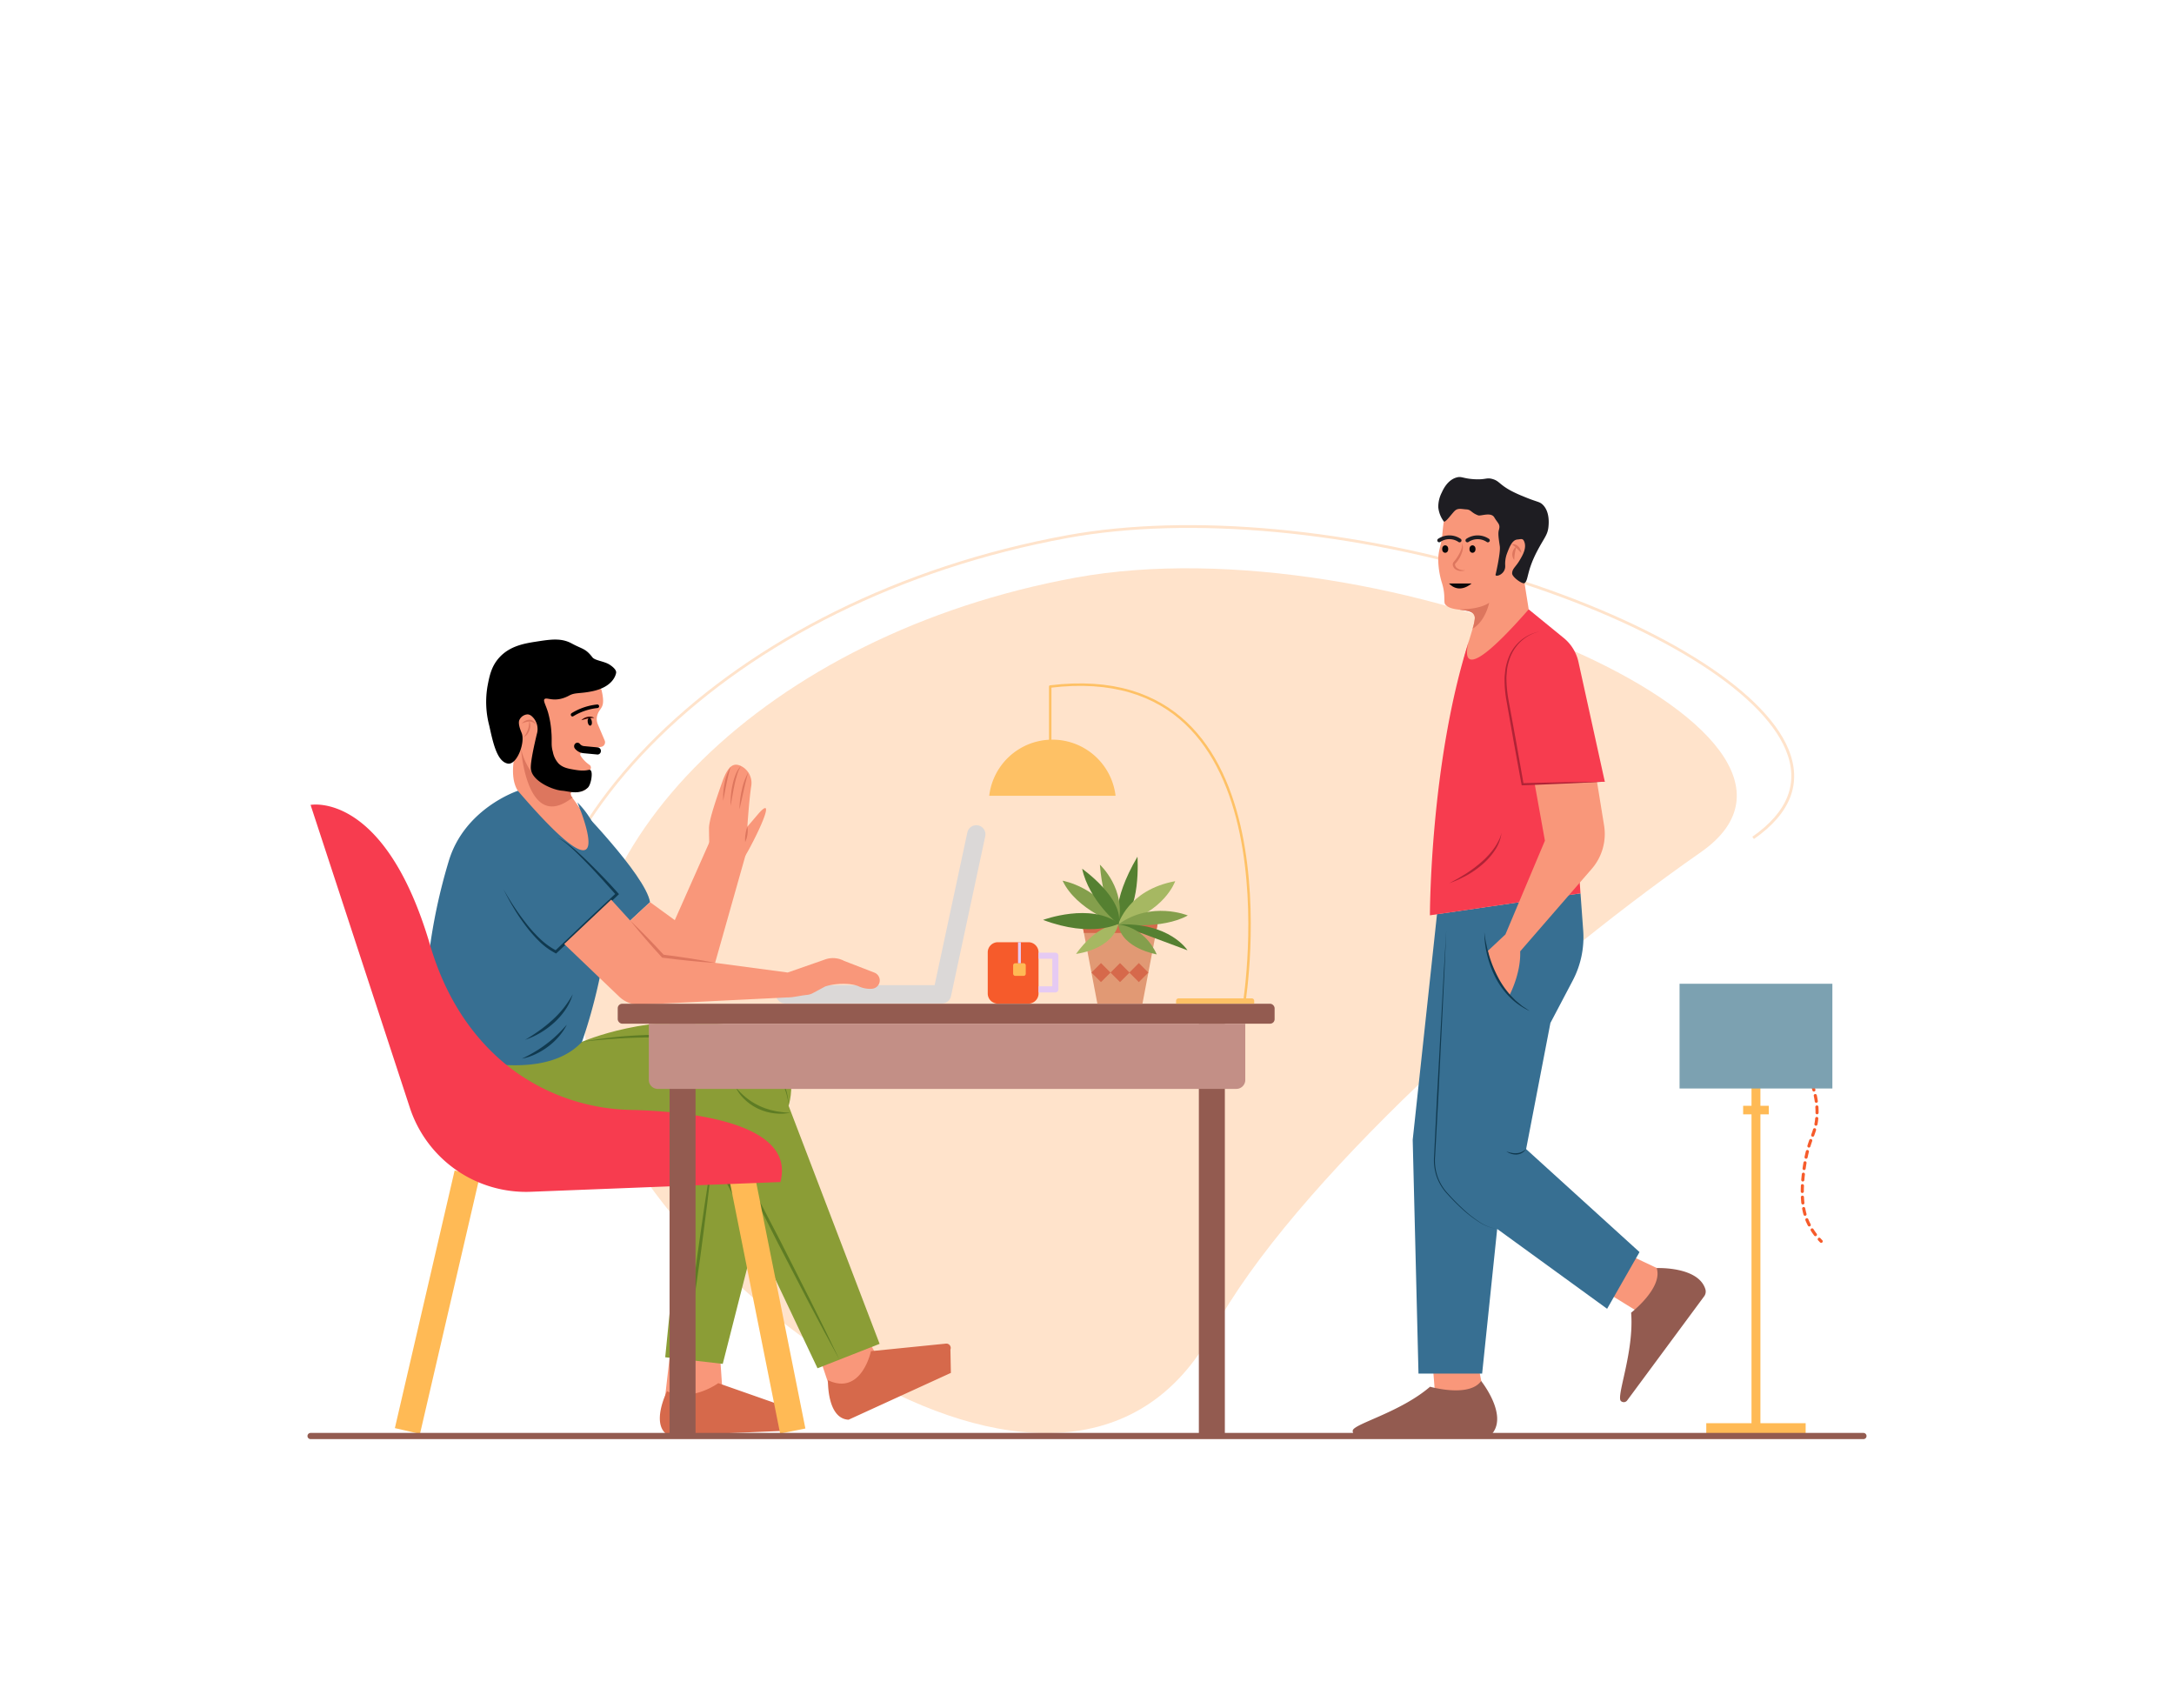 <svg id="Layer_1" data-name="Layer 1" xmlns="http://www.w3.org/2000/svg" viewBox="0 0 700 550"><title>an office interview or discussion scene</title><path d="M189.332,339.949c12.244,66.932,153.594,176.958,201.31,88.419,25.116-46.605,99.582-113.919,156.968-153.962C603.411,235.469,445.237,167.888,346.301,185.987S177.088,273.018,189.332,339.949Z" fill="#ffe3cb"/><path d="M171.025,341.752C157.57,268.204,234.975,192.206,343.574,172.338c39.529-7.231,92.734-2.284,142.328,13.234,47.356,14.818,81.807,36.09,89.905,55.513,4.573,10.964.85,20.739-11.064,29.053l-.514-.734c11.522-8.04,15.14-17.451,10.752-27.974-8.001-19.186-42.236-40.261-89.347-55.002-49.46-15.478-102.505-20.415-141.898-13.209C235.623,192.998,158.541,268.529,171.906,341.589Z" fill="#ffe3cb"/><path d="M525.418,404.459l17.061,8.06s-2.509,10.592-15.693,9.442l-9.406-5.795Z" fill="#f9977a"/><path d="M533.429,408.279s13.439-.589,15.685,6.825a2.59,2.59,0,0,1-.408,2.283l-24.78,33.513a1.359,1.359,0,0,1-2.016.184c-1.602-1.467,4.298-15.728,3.292-28.439C525.201,422.645,535.503,414.655,533.429,408.279Z" fill="#935b50"/><path d="M475.274,435.922l3.562,18.53s-10.031,4.225-16.883-7.096l-.873-11.013Z" fill="#f9977a"/><path d="M476.918,444.643s8.407,10.501,3.747,16.69a2.59,2.59,0,0,1-2.084,1.018l-41.679-.226a1.359,1.359,0,0,1-1.338-1.519c.239-2.159,15.234-5.812,24.901-14.126C460.465,446.48,472.995,450.081,476.918,444.643Z" fill="#935b50"/><path d="M482.976,157.306a18.618,18.618,0,0,0-8.696.745c-1.312.465-6.11,2.166-8.448,6.709-.888,1.725-1.089,3.8-1.491,7.951-.251,2.593-1.249,4.449-1.248,7.611a26.714,26.714,0,0,0,1.248,7.545c1.163,3.822.414,5.994.994,6.709,2.337,2.88,9.431.62,9.537,4.378.066,2.32-3.85,12.337-3.77,15.055.186,6.334,10.764-.295,17.092-9.743.287-.429,4.613-2.961,4.161-7.065-.242-2.192-2.103-12.479-1.924-13.806.646-4.797,3.064-5.382,4.969-11.181a9.02,9.02,0,0,0-1.491-8.696A18.424,18.424,0,0,0,482.976,157.306Z" fill="#f9977a"/><ellipse cx="465.338" cy="176.779" rx="0.974" ry="1.211" fill="#0a0709"/><ellipse cx="474.121" cy="176.779" rx="0.974" ry="1.211" fill="#0a0709"/><path d="M469.97,174.611a.611.611,0,0,1-.334-.1,5.204,5.204,0,0,0-5.88-.023.615.615,0,0,1-.739-.982,6.526,6.526,0,0,1,7.289-.025.615.615,0,0,1-.336,1.131Z" fill="#1e1d22"/><path d="M479.073,174.611a.611.611,0,0,1-.334-.1,5.256,5.256,0,0,0-5.88-.025.614.614,0,0,1-.74-.98,6.528,6.528,0,0,1,7.29-.025.615.615,0,0,1-.336,1.131Z" fill="#1e1d22"/><path d="M470.808,174.861a4.592,4.592,0,0,1-.112,3.119,10.019,10.019,0,0,1-1.488,2.781l-.509.579a.635.635,0,0,0-.204.448,1.581,1.581,0,0,0,.565,1.061,3.909,3.909,0,0,0,2.74.74,3.425,3.425,0,0,1-3.124-.272,2.101,2.101,0,0,1-.916-1.522,1.365,1.365,0,0,1,.355-.939l.491-.585a14.198,14.198,0,0,0,1.538-2.535A5.883,5.883,0,0,0,470.808,174.861Z" fill="#dd765e"/><path d="M486.768,175.271a1.728,1.728,0,0,1,1.153.059,2.83,2.83,0,0,1,.975.631,3.31,3.31,0,0,1,.655.932,2.85,2.85,0,0,1,.271,1.098,9.026,9.026,0,0,1-.775-.761c-.245-.241-.455-.498-.696-.716a8.967,8.967,0,0,0-.72-.654A5.941,5.941,0,0,0,486.768,175.271Z" fill="#dd765e"/><path d="M487.56,180.322a2.929,2.929,0,0,1-.56-2.345,3.162,3.162,0,0,1,.434-1.164,2.585,2.585,0,0,1,.862-.873,19.579,19.579,0,0,0-.53,2.162A18.829,18.829,0,0,0,487.56,180.322Z" fill="#dd765e"/><path d="M484.657,182.085a9.487,9.487,0,0,1,.634-4.034c.695-1.772,1.548-4.187,3.282-4.348,1.277-.118,1.791-.456,2.25.777.76,2.039-.56,4.289-1.48,5.856-1.316,2.242-2.434,2.732-2.454,4.283-.016,1.183,3.363,3.585,4.003,3.123,1.305-.942.591-3.766,4.152-10.485,2.249-4.243,3.283-5.039,3.544-7.687.092-.94.475-4.834-1.868-7.098-1.087-1.05-1.705-.73-6.431-2.732a38.981,38.981,0,0,1-3.843-1.772c-3.764-2.056-3.681-3.114-5.883-3.74-1.99-.566-2.108.284-5.908.059-3.664-.217-3.989-1.032-5.682-.549-2.941.838-4.353,3.979-4.732,4.823a10.12,10.12,0,0,0-1.135,4.73,9.13,9.13,0,0,0,1.787,4.603c.478.487,2.415-2.318,3.47-3.373,1.035-1.034,2.211-.61,3.813-.511,1.562.097,1.477,1.07,3.787,1.924.823.304,4.122-1.174,5.187.652,1.135,1.945,2.017,2.181,1.484,3.991-.333,1.131-.127,2.52.285,5.299.295,1.994-1.318,8.96-1.318,8.96C481.004,186.057,484.841,185.152,484.657,182.085Z" fill="#1e1d22"/><path d="M473.822,187.869s-3.836,3.578-7.267,0" fill="#0a0709"/><path d="M462.697,294.331,454.873,366.987l1.863,75.264H477.229l4.844-46.574,35.397,25.709,10.433-18.257-36.514-33.161,7.825-40.613,7.188-13.658a29.953,29.953,0,0,0,3.368-16.123l-.869-11.95Z" fill="#376f92"/><path d="M465.678,299.547l-.576,13.229-.644,13.226-1.292,26.452-.719,13.222-.36,6.611a15.84,15.84,0,0,0,.782,6.467,15.64,15.64,0,0,0,3.384,5.57c1.471,1.641,3.005,3.225,4.623,4.721a38.924,38.924,0,0,0,5.143,4.136,14.28,14.28,0,0,0,6.055,2.496,14.333,14.333,0,0,1-6.113-2.406,39.064,39.064,0,0,1-5.23-4.068c-1.636-1.488-3.181-3.072-4.667-4.708a15.92,15.92,0,0,1-3.47-5.645,16.163,16.163,0,0,1-.835-6.58l.323-6.613.647-13.226,1.439-26.444.722-13.222Z" fill="#10394f"/><path d="M485.053,370.713a10.236,10.236,0,0,0,1.65.464,5.97,5.97,0,0,0,1.661.104,4.186,4.186,0,0,0,1.593-.396,6.402,6.402,0,0,0,1.43-.917,3.892,3.892,0,0,1-1.274,1.217,3.996,3.996,0,0,1-1.717.533A5.141,5.141,0,0,1,485.053,370.713Z" fill="#10394f"/><path d="M473.113,205.901s-6.627,19.705,19.106-9.702l11.368,9.277a13.766,13.766,0,0,1,4.651,7.633l8.486,38.56H506.384l2.515,35.955-48.484,7.079S460.398,245.303,473.113,205.901Z" fill="#f73c4f"/><path d="M466.703,284.364c.875-.511,1.767-.976,2.645-1.463l2.579-1.547a43.535,43.535,0,0,0,4.798-3.563,26.811,26.811,0,0,0,4.086-4.316,18.355,18.355,0,0,0,1.571-2.529,11.34,11.34,0,0,0,1.088-2.789,12.854,12.854,0,0,1-2.168,5.659,21.659,21.659,0,0,1-4.069,4.562,30.811,30.811,0,0,1-5.001,3.487l-2.712,1.374C468.577,283.614,467.649,284.012,466.703,284.364Z" fill="#b02336"/><path d="M494.136,252.305l3.306,18.366-12.715,30.18-5.658,5.31a28.322,28.322,0,0,0,6.897,14.385s3.791-6.98,3.512-14.245l23.039-26.549a17.156,17.156,0,0,0,3.977-13.99l-2.285-14.093S500.891,246.793,494.136,252.305Z" fill="#f9977a"/><path d="M495.765,203.324s-13.809,1.956-10.537,21.238,5.018,27.945,5.018,27.945l26.478-.838" fill="#f73c4f"/><path d="M495.765,203.324a13.074,13.074,0,0,0-5.982,3.12,13.755,13.755,0,0,0-3.662,5.601,18.658,18.658,0,0,0-.838,3.269c-.087.556-.102,1.125-.157,1.686a11.167,11.167,0,0,0-.073,1.69,41.145,41.145,0,0,0,.68,6.756l2.468,13.488,2.377,13.505-.343-.272c4.413-.14,8.828-.201,13.243-.304,4.414-.104,8.831-.128,13.246-.195-4.411.212-8.82.468-13.232.643-4.412.176-8.822.395-13.235.534l-.292.009-.052-.281-2.472-13.498L485.06,225.561a37.278,37.278,0,0,1-.606-6.879,11.605,11.605,0,0,1,.11-1.729c.068-.575.096-1.154.198-1.723a19.145,19.145,0,0,1,.931-3.344A13.362,13.362,0,0,1,495.765,203.324Z" fill="#b02336"/><path d="M477.944,300.161a35.743,35.743,0,0,0,.621,3.762c.246,1.244.56,2.472.923,3.682a36.988,36.988,0,0,0,2.84,6.993,27.216,27.216,0,0,0,4.33,6.143l1.314,1.359,1.458,1.206.727.613.792.524q.796.52,1.586,1.067a22.242,22.242,0,0,1-6.305-4.351,25.669,25.669,0,0,1-4.586-6.195,33.672,33.672,0,0,1-2.729-7.201A31.062,31.062,0,0,1,477.944,300.161Z" fill="#10394f"/><path d="M479.501,194.059c-3.18,2.235-9.312,2.139-9.312,2.139l-.018.143c2.384.29,4.641.505,4.701,2.612a15.133,15.133,0,0,1-.717,3.468C478.321,200.028,479.501,194.059,479.501,194.059Z" fill="#dd765e"/><polygon points="566.831 458.222 566.831 358.781 569.527 358.781 569.527 356.028 566.831 356.028 566.831 348.458 563.964 348.458 563.964 356.028 561.269 356.028 561.269 358.781 563.964 358.781 563.964 458.222 549.398 458.222 549.398 462.351 581.398 462.351 581.398 458.222 566.831 458.222" fill="#ffba55"/><path d="M579.344,341.409a.499.499,0,0,1-.42-.229q-.248-.382-.511-.77a.5.5,0,1,1,.828-.561q.268.397.522.788a.5.5,0,0,1-.42.771Z" fill="#f65b2b"/><path d="M584.541,398.011a.502.502,0,0,1-.398-.197c-.381-.503-.745-1.026-1.082-1.556a.5.5,0,0,1,.844-.537c.322.507.67,1.008,1.035,1.487a.5.5,0,0,1-.398.803Zm-1.982-3.127a.501.501,0,0,1-.443-.269q-.151-.289-.296-.591c-.16-.335-.331-.711-.502-1.139a.501.501,0,0,1,.93-.371c.161.404.322.761.474,1.076.092.189.185.377.281.562a.5.5,0,0,1-.443.731Zm-1.371-3.438a.5.5,0,0,1-.481-.365c-.166-.596-.311-1.217-.428-1.849a.5.5,0,1,1,.982-.184c.112.604.25,1.196.408,1.763a.5.5,0,0,1-.481.635Zm-.689-3.639a.499.499,0,0,1-.496-.446c-.063-.584-.114-1.209-.146-1.877a.499.499,0,0,1,.475-.523.491.491,0,0,1,.523.475c.032.646.081,1.252.143,1.818a.5.5,0,0,1-.498.554Zm-.185-3.701h-.002a.5.5,0,0,1-.498-.502q.003-.894.047-1.874a.475.475,0,0,1,.521-.477.499.499,0,0,1,.477.521q-.043.961-.045,1.833A.5.5,0,0,1,580.313,384.107Zm.166-3.702c-.015,0-.028-.001-.042-.002a.499.499,0,0,1-.457-.539q.073-.896.184-1.861a.509.509,0,0,1,.554-.44.501.501,0,0,1,.44.554c-.073.634-.133,1.242-.182,1.83A.5.5,0,0,1,580.479,380.405Zm.42-3.685a.596.596,0,0,1-.071-.005.5.5,0,0,1-.425-.565q.139-.979.291-1.846a.491.491,0,0,1,.578-.406.499.499,0,0,1,.406.578c-.099.569-.194,1.172-.285,1.814A.5.5,0,0,1,580.899,376.72Zm.636-3.648a.457.457,0,0,1-.103-.011.499.499,0,0,1-.388-.591c.136-.658.277-1.264.421-1.826a.5.5,0,1,1,.969.246c-.14.549-.277,1.141-.411,1.783A.499.499,0,0,1,581.535,373.072Zm.913-3.588a.477.477,0,0,1-.146-.022.498.498,0,0,1-.331-.624c.198-.647.396-1.231.588-1.777a.5.5,0,1,1,.943.334c-.188.532-.382,1.104-.576,1.736A.5.5,0,0,1,582.448,369.484Zm1.216-3.496a.5.5,0,0,1-.47-.672c.214-.582.413-1.144.59-1.725a.5.5,0,0,1,.957.291c-.183.599-.388,1.178-.607,1.777A.499.499,0,0,1,583.664,365.988Zm1.049-3.544a.529.529,0,0,1-.096-.009.501.501,0,0,1-.396-.586,17.87,17.87,0,0,0,.25-1.783.517.517,0,0,1,.544-.452.5.5,0,0,1,.452.544c-.062.663-.147,1.278-.264,1.881A.501.501,0,0,1,584.713,362.444Zm.35-3.682h-.005a.5.5,0,0,1-.495-.505l.002-.271c0-.492-.016-1.007-.051-1.543a.501.501,0,0,1,.466-.532.485.485,0,0,1,.532.466c.037.56.053,1.096.053,1.609l-.002.281A.501.501,0,0,1,585.062,358.762ZM584.821,355.067a.5.5,0,0,1-.494-.431c-.081-.577-.186-1.175-.317-1.791a.501.501,0,0,1,.385-.594.507.507,0,0,1,.594.385c.136.642.244,1.261.329,1.861a.5.5,0,0,1-.426.564A.567.567,0,0,1,584.821,355.067Zm-.769-3.625a.501.501,0,0,1-.481-.363q-.24-.85-.551-1.738a.5.5,0,0,1,.943-.332c.216.614.404,1.213.57,1.797a.501.501,0,0,1-.345.618A.512.512,0,0,1,584.052,351.442Zm-1.223-3.498a.5.5,0,0,1-.462-.309q-.34-.817-.744-1.669a.5.5,0,1,1,.902-.43q.417.875.766,1.716a.501.501,0,0,1-.271.653A.489.489,0,0,1,582.83,347.944Zm-1.594-3.347a.499.499,0,0,1-.44-.264q-.422-.784-.901-1.595a.5.5,0,1,1,.859-.51q.492.828.923,1.632a.5.5,0,0,1-.44.736Z" fill="#f65b2b"/><path d="M586.398,400.156a.497.497,0,0,1-.356-.149q-.311-.316-.654-.693a.501.501,0,0,1,.742-.672q.328.363.625.664a.5.5,0,0,1-.356.851Z" fill="#f65b2b"/><rect x="540.796" y="316.738" width="49.204" height="33.721" fill="#7ca1b1"/><polyline points="314.357 268.631 303.321 320.131 252.783 320.131" fill="none" stroke="#dbd8d7" stroke-linecap="round" stroke-linejoin="round" stroke-width="5.893"/><polygon points="215.895 434.509 214.15 449.799 232.9 451.94 231.996 438.763 215.895 434.509" fill="#f9977a"/><polygon points="262.869 433.941 267.769 448.53 285.659 442.52 279.254 430.969 262.869 433.941" fill="#f9977a"/><path d="M137.394,334.036l-1.383,18.323c-1.298,17.194,12.392,30.426,29.606,29.416,19.933-1.169,44.094-2.419,54.812-7.439L214.192,436.992l18.525,2.128,10.433-40.991,20.08,42.405,19.992-7.861-29.301-76.646s6.943-21.183-18.586-25.81-47.948,5.224-47.948,5.224Z" fill="#8b9d36"/><path d="M187.386,335.442a138.884,138.884,0,0,1,19.213-2.149,112.747,112.747,0,0,1,19.358.721,68.761,68.761,0,0,1,9.506,2.037,35.374,35.374,0,0,1,8.913,3.925,21.312,21.312,0,0,1,6.921,6.801,18.969,18.969,0,0,1,2.624,9.251,19.413,19.413,0,0,0-3.038-8.989,20.768,20.768,0,0,0-6.909-6.408c-5.481-3.26-11.843-4.743-18.152-5.627a120.731,120.731,0,0,0-19.197-.945c-3.212.056-6.423.215-9.629.457C193.785,334.73,190.583,335.048,187.386,335.442Z" fill="#5e7c24"/><path d="M220.429,374.335c1.536-.562,3.076-1.099,4.586-1.71a28.212,28.212,0,0,0,4.383-2.005l.339-.209.194.362c1.194,2.234,2.349,4.487,3.488,6.748,1.148,2.256,2.262,4.53,3.378,6.802q1.662,3.415,3.248,6.867,1.616,3.438,3.104,6.939-1.892-3.3-3.673-6.656-1.802-3.345-3.53-6.727c-1.144-2.259-2.288-4.517-3.399-6.792-1.12-2.27-2.224-4.549-3.289-6.847l.532.153a16.484,16.484,0,0,1-2.288,1.016c-.772.286-1.546.558-2.33.797C223.6,373.538,222.027,373.984,220.429,374.335Z" fill="#5e7c24"/><path d="M236.837,349.97a20.88,20.88,0,0,0,3.588,3.563,20.279,20.279,0,0,0,4.25,2.596,11.544,11.544,0,0,0,1.147.484,9.979,9.979,0,0,0,1.174.417l1.195.37,1.224.27c.813.218,1.655.267,2.49.411.84.121,1.689.116,2.549.225-.846.117-1.706.221-2.57.264a17.422,17.422,0,0,1-2.597-.13,16.639,16.639,0,0,1-5.031-1.404,16.043,16.043,0,0,1-4.34-2.915A13.331,13.331,0,0,1,236.837,349.97Z" fill="#5e7c24"/><path d="M220.462,437.712c.557-5.592,1.222-11.17,1.904-16.745.679-5.575,1.448-11.139,2.168-16.709.8-5.559,1.557-11.124,2.397-16.677l1.28-8.328c.463-2.771.892-5.547,1.384-8.313-.268,2.797-.6,5.586-.899,8.38l-1.003,8.365c-.682,5.575-1.447,11.139-2.169,16.709-.802,5.559-1.556,11.124-2.399,16.677C222.284,426.625,221.428,432.176,220.462,437.712Z" fill="#5e7c24"/><path d="M270.284,437.76c-3.413-6.204-6.728-12.457-10.028-18.718l-9.791-18.84-9.585-18.946-4.719-9.51c-1.541-3.187-3.112-6.358-4.626-9.558,1.715,3.097,3.373,6.224,5.062,9.335l4.968,9.383,9.789,18.841,9.583,18.946C264.095,425.027,267.238,431.369,270.284,437.76Z" fill="#5e7c24"/><path d="M184.963,258.411s22.919,23.304,24.341,32.048l-9.747,9.043" fill="#376f92"/><path d="M188.614,278.254c9.019-4.548-4.718-21.915-4.718-21.915l-.147-.584a.732.732,0,0,1,.735-.942c1.969.193,6.008.137,4.537-3.87a3.804,3.804,0,0,1,.957-3.084,1.071,1.071,0,0,0-.132-1.569,10.083,10.083,0,0,1-2.931-3.02.716.716,0,0,1,.652-1.063l3.798.371a.565.565,0,0,0,.583-.678l-.085-.527a.615.615,0,0,1,.482-.718l1.296-.211a1.487,1.487,0,0,0,1.043-2.069l-2.197-5.182a4.356,4.356,0,0,1-.175-2.879c.79-2.791,2.849-2.002,1.347-8.264,0,0-6.459-7.656-19.856,1.918,0,0,.587-.63-5.744,5.265,0,0-2.474,2.194-1.168,9.488,0,0-3.746,10.287-.151,15.887C166.741,254.608,179.595,282.802,188.614,278.254Z" fill="#f9977a"/><path d="M167.748,241.007s1.868,27.437,16.637,15.741h0c-.295-.262-.489-.409-.489-.409l-.147-.584a.732.732,0,0,1,.735-.942c.127.012.263.024.405.033l.068-.259C170.423,255.779,167.748,241.007,167.748,241.007Z" fill="#dd765e"/><path d="M184.415,230.672a.523.523,0,0,1-.547-.267.596.596,0,0,1,.176-.786,19.459,19.459,0,0,1,8.286-2.802.574.574,0,0,1,.077,1.143,18.82,18.82,0,0,0-7.805,2.638A.511.511,0,0,1,184.415,230.672Z"/><path d="M187.195,231.886a3.127,3.127,0,0,1,.893-.684,3.963,3.963,0,0,1,1.063-.391,3.031,3.031,0,0,1,2.213.316c-.382.022-.73.012-1.078.059-.345.05-.685.084-1.022.167C188.585,231.488,187.923,231.693,187.195,231.886Z" fill="#350500"/><ellipse cx="189.861" cy="232.241" rx="0.674" ry="1.258" transform="matrix(0.989, -0.151, 0.151, 0.989, -32.936, 31.382)" fill="#050505"/><path d="M168.013,232.969a6.657,6.657,0,0,1,2.397-.669,2.442,2.442,0,0,1,1.133.252,4.612,4.612,0,0,1,1.041.754,2.458,2.458,0,0,0-.834-1.141,2.194,2.194,0,0,0-1.348-.437,3.021,3.021,0,0,0-1.333.367A3.238,3.238,0,0,0,168.013,232.969Z" fill="#dd765e"/><path d="M168.72,237.348a3.601,3.601,0,0,0,1.079-.982,4.71,4.71,0,0,0,.703-1.343,5.92,5.92,0,0,0,.185-.753,4.653,4.653,0,0,0,.04-.776,3.794,3.794,0,0,0-.331-1.482,12.6,12.6,0,0,1-.085,1.457,6.531,6.531,0,0,1-.312,1.36A10.396,10.396,0,0,1,168.72,237.348Z" fill="#dd765e"/><path d="M163.476,245.846c-3.409-.667-4.687-6.499-5.93-12.169a29.878,29.878,0,0,1-.564-12.803c.613-3.193,1.206-6.285,3.712-9.089,3.481-3.896,8.338-4.644,12.212-5.242,4.336-.668,7.803-1.203,11.143.612,3.54,1.923,4.446,1.546,6.718,4.498.783,1.018,3.787,1.239,5.472,2.317.336.215,2.285,1.461,2.148,2.61-.059.495-.819,4.606-7.837,6.012-4.051.812-5.371.319-7.276,1.348-4.196,2.266-6.689.76-7.63.994-1.133.282.083,1.861.847,4.545a30.534,30.534,0,0,1,1.047,6.203c.266,3.291-.179,4.068.474,6.399a7.671,7.671,0,0,0,1.844,3.744c1.383,1.372,3.135,1.678,5.532,2.065,4.163.672,4.412-.639,4.942.349.531.988-.088,4.488-1.067,5.379-2.704,2.459-6.039,1.145-8.33.959-3.094-.252-9.859-3.189-10.023-7.259-.088-2.187,1.187-7.847,1.994-11.173a5.511,5.511,0,0,0-1.705-5.567,2.228,2.228,0,0,0-1.292-.574,3.099,3.099,0,0,0-2.662,1.792c-.129.28-.527,1.274.698,4.135C169.234,238.945,166.444,246.427,163.476,245.846Z"/><path d="M192.594,242.913a1,1,0,0,1-.274.011l-4.473-.423a4.022,4.022,0,0,1-2.717-1.463,1.204,1.204,0,0,1,.084-1.617,1.02,1.02,0,0,1,1.508.095,1.933,1.933,0,0,0,1.306.703l4.473.423a1.129,1.129,0,0,1,.974,1.242A1.113,1.113,0,0,1,192.594,242.913Z"/><path d="M215.384,462.265l37.12-1.584,2.155-4.964a1.406,1.406,0,0,0-.494-2.354l-22.892-8.031s-8.466,6.228-16.501,2.606C214.773,447.938,209.18,458.981,215.384,462.265Z" fill="#d6694b"/><path d="M273.226,457.101l32.944-15.074-.147-7.504a1.406,1.406,0,0,0-1.445-1.922l-24.138,2.43s-3.029,14.452-13.841,9.354C266.6,444.384,266.215,456.757,273.226,457.101Z" fill="#d6694b"/><path d="M232.096,283.793s4.365-1.573,9.202-10.592,7.682-16.632,2.911-11.22l-3.567,4.184s.512-8.212,1.245-13.078a6.093,6.093,0,0,0-3.295-6.458c-2.214-1.042-4.068-.4-5.995,5.027-2.882,8.117-4.174,12.487-4.299,14.699-.043.766.157,9.095.157,9.095Z" fill="#f9977a"/><path d="M239.936,271.097a10.232,10.232,0,0,1,.103-2.504,11.945,11.945,0,0,1,.603-2.428,7.121,7.121,0,0,1,.017,2.521A8.052,8.052,0,0,1,239.936,271.097Z" fill="#dd765e"/><path d="M238.08,260.567a31.247,31.247,0,0,1,.759-6.101,19.565,19.565,0,0,1,2.103-5.78c-.316.979-.557,1.964-.808,2.947-.243.985-.466,1.975-.683,2.968C239.003,256.585,238.6,258.578,238.08,260.567Z" fill="#dd765e"/><path d="M235.251,259.468a28.185,28.185,0,0,1,.602-6.711,19.547,19.547,0,0,1,.959-3.252,7.942,7.942,0,0,1,1.779-2.876,11.567,11.567,0,0,0-1.318,3.04c-.318,1.057-.59,2.13-.807,3.219C236.001,255.057,235.658,257.256,235.251,259.468Z" fill="#dd765e"/><path d="M232.867,257.815a21.875,21.875,0,0,1,.437-5.616,16.643,16.643,0,0,1,1.942-5.29c-.526,1.808-.963,3.594-1.328,5.415C233.544,254.141,233.234,255.968,232.867,257.815Z" fill="#dd765e"/><path d="M166.741,254.608s-17.198,5.607-22.279,22.73a181.318,181.318,0,0,0-7.588,59.942s35.813,13.973,50.512-1.838c0,0,20.393-55.671-1.478-77.1C185.908,258.342,201.741,295.374,166.741,254.608Z" fill="#376f92"/><path d="M162.159,286.368a85.031,85.031,0,0,0,7.33,11.037,42.894,42.894,0,0,0,4.427,4.878,23.168,23.168,0,0,0,5.261,3.797l-.491.076,9.816-9.355,9.898-9.268-.028.611c-2.968-3.332-5.942-6.674-9.046-9.886-1.557-1.6-3.122-3.195-4.751-4.72-.817-.759-1.65-1.504-2.525-2.193a16.448,16.448,0,0,0-1.358-.97,3.238,3.238,0,0,0-1.534-.607,3.281,3.281,0,0,1,1.584.52,13.41,13.41,0,0,1,1.421.905c.913.655,1.782,1.366,2.637,2.091,1.711,1.452,3.345,2.989,4.941,4.562,3.189,3.15,6.304,6.369,9.289,9.717l.282.316-.31.295-9.817,9.354-9.899,9.267-.224.21-.267-.134a21.767,21.767,0,0,1-5.407-4.038,43.558,43.558,0,0,1-4.361-5.073,59.978,59.978,0,0,1-3.7-5.544C164.192,290.31,163.108,288.372,162.159,286.368Z" fill="#10394f"/><path d="M169.092,334.787c1.572-.911,3.066-1.914,4.528-2.946a46.84,46.84,0,0,0,4.163-3.358,33.174,33.174,0,0,0,3.659-3.871,32.297,32.297,0,0,0,2.972-4.481,17.819,17.819,0,0,1-2.343,4.943,23.098,23.098,0,0,1-3.615,4.148A26.735,26.735,0,0,1,169.092,334.787Z" fill="#10394f"/><path d="M168.046,340.85a44.332,44.332,0,0,0,4.063-2.153,38.643,38.643,0,0,0,3.776-2.536,35.367,35.367,0,0,0,3.467-2.935c1.116-1.036,2.128-2.176,3.174-3.328a18.631,18.631,0,0,1-2.609,3.866,21.366,21.366,0,0,1-3.432,3.196,22.568,22.568,0,0,1-4.012,2.423A17.483,17.483,0,0,1,168.046,340.85Z" fill="#10394f"/><path d="M196.791,289.66l6.124,6.727,6.389-5.927,7.972,5.798,11.168-25.159,11.755,3.731-9.944,35.174,23.375,3.115,11.777-4.109a7.602,7.602,0,0,1,6.362.355l9.785,3.792a2.687,2.687,0,0,1-.734,5.182q-.252.023-.522.035a8.838,8.838,0,0,1-3.886-.839c-2.542-1.101-7.543-.986-10.726.082l-3.904,2.104a5.094,5.094,0,0,1-1.905.6c-2.293.229-4.54.85-6.304.814l-47.087,2.32a9.272,9.272,0,0,1-7.087-2.547l-17.734-16.964Z" fill="#f9977a"/><path d="M202.915,296.387c1.899,1.779,3.726,3.623,5.537,5.482,1.824,1.847,3.591,3.747,5.355,5.649l-.302-.156c2.803.354,5.602.734,8.394,1.174l4.185.68c1.391.262,2.785.493,4.171.788-1.416-.063-2.824-.19-4.235-.287l-4.222-.395c-2.813-.277-5.618-.614-8.419-.977l-.182-.024-.121-.133c-1.745-1.92-3.487-3.842-5.172-5.817C206.207,300.408,204.525,298.43,202.915,296.387Z" fill="#dd765e"/><rect x="98.235" y="415.128" width="85.14" height="8.295" transform="translate(-299.444 461.683) rotate(-76.939)" fill="#ffba55"/><rect x="242.819" y="376.985" width="8.293" height="84.58" transform="translate(-77.384 56.535) rotate(-11.303)" fill="#ffba55"/><path d="M251.278,380.572,170.918,383.715a39.376,39.376,0,0,1-38.955-27.078L100,259.151s23.886-4.644,38.483,45.118c5.778,19.698,16.026,32.118,26.3,39.936a66.251,66.251,0,0,0,38.63,13.157C219.492,357.743,256.493,360.755,251.278,380.572Z" fill="#f73c4f"/><rect x="386.016" y="329.593" width="8.369" height="132.758" fill="#935b50"/><rect x="198.898" y="323.174" width="211.511" height="6.419" rx="1.443" fill="#935b50"/><rect x="215.589" y="329.593" width="8.369" height="132.758" fill="#935b50"/><path d="M208.913,329.593H400.966a0,0,0,0,1,0,0V347.703a2.886,2.886,0,0,1-2.886,2.886H211.798a2.886,2.886,0,0,1-2.886-2.886V329.593a0,0,0,0,1,0,0Z" fill="#c38f86"/><path d="M400.649,322.645s17.855-111.383-62.494-101.605v17.218" fill="none" stroke="#fec165" stroke-linecap="round" stroke-linejoin="round" stroke-width="0.794"/><path d="M318.518,256.219h40.682a20.483,20.483,0,0,0-40.682,0Z" fill="#fec165"/><path d="M378.685,321.44h25.153a0,0,0,0,1,0,0v.906a.794.794,0,0,1-.794.794H379.479a.794.794,0,0,1-.794-.794v-.906A0,0,0,0,1,378.685,321.44Z" transform="translate(782.523 644.581) rotate(-180)" fill="#fec165"/><polygon points="367.853 323.155 353.34 323.155 348.45 297.453 372.743 297.453 367.853 323.155" fill="#e19974"/><polygon points="372.185 300.387 372.743 297.453 348.45 297.453 349.008 300.387 372.185 300.387" fill="#d6694b"/><rect x="352.332" y="310.971" width="4.336" height="4.336" transform="translate(325.253 -158.953) rotate(45)" fill="#d6694b"/><rect x="358.464" y="310.971" width="4.336" height="4.336" transform="translate(327.049 -163.289) rotate(45)" fill="#d6694b"/><rect x="364.525" y="310.971" width="4.336" height="4.336" transform="translate(328.824 -167.575) rotate(45)" fill="#d6694b"/><path d="M366.25,275.824s1.274,18.005-6.195,21.82C360.055,297.644,357.469,290.818,366.25,275.824Z" fill="#558031"/><path d="M342.147,283.558s12.22,2.108,17.908,14.086C360.055,297.644,346.617,293.08,342.147,283.558Z" fill="#849f4c"/><path d="M346.48,307.141s6.215-9.297,13.575-9.497C360.055,297.644,358.947,305.13,346.48,307.141Z" fill="#a6b862"/><path d="M354.146,278.39s8.623,7.873,5.909,19.254C360.055,297.644,355.278,292.581,354.146,278.39Z" fill="#849f4c"/><path d="M360.055,297.644s3.03-11.09,18.344-13.934C378.399,283.71,374.953,293.808,360.055,297.644Z" fill="#a6b862"/><path d="M382.456,294.745s-11.685-4.817-22.401,2.899C360.055,297.644,374.301,299.354,382.456,294.745Z" fill="#849f4c"/><path d="M382.35,305.96s-5.642-9.037-22.295-8.316Z" fill="#558031"/><path d="M335.853,296.181s15.346-5.69,24.403,1.191C360.256,297.372,351.656,302.109,335.853,296.181Z" fill="#558031"/><path d="M348.437,279.705s13.693,9.685,11.729,17.947C360.166,297.652,350.666,290.035,348.437,279.705Z" fill="#558031"/><path d="M372.457,307.284s-11.288-1.927-12.402-9.64C360.055,297.644,368.303,298.052,372.457,307.284Z" fill="#849f4c"/><path d="M334.398,319.527v.34a3.271,3.271,0,0,1-3.269,3.269H321.307a3.271,3.271,0,0,1-3.269-3.269V306.632A3.271,3.271,0,0,1,321.307,303.363h9.821a3.271,3.271,0,0,1,3.269,3.269v12.894Z" fill="#f65b2b"/><path d="M339.812,306.737h-5.414v1.962h4.433v8.867h-4.433v1.962h5.414a.979.979,0,0,0,.981-.981v-10.828A.98.98,0,0,0,339.812,306.737Z" fill="#e5caf3"/><rect x="326.218" y="310.132" width="4.063" height="4.063" rx="0.654" fill="#ffba55"/><rect x="327.79" y="303.363" width="0.92" height="6.77" fill="#e5caf3"/><line x1="100" y1="462.351" x2="600" y2="462.351" fill="none" stroke="#935b50" stroke-linecap="round" stroke-linejoin="round" stroke-width="2"/></svg>